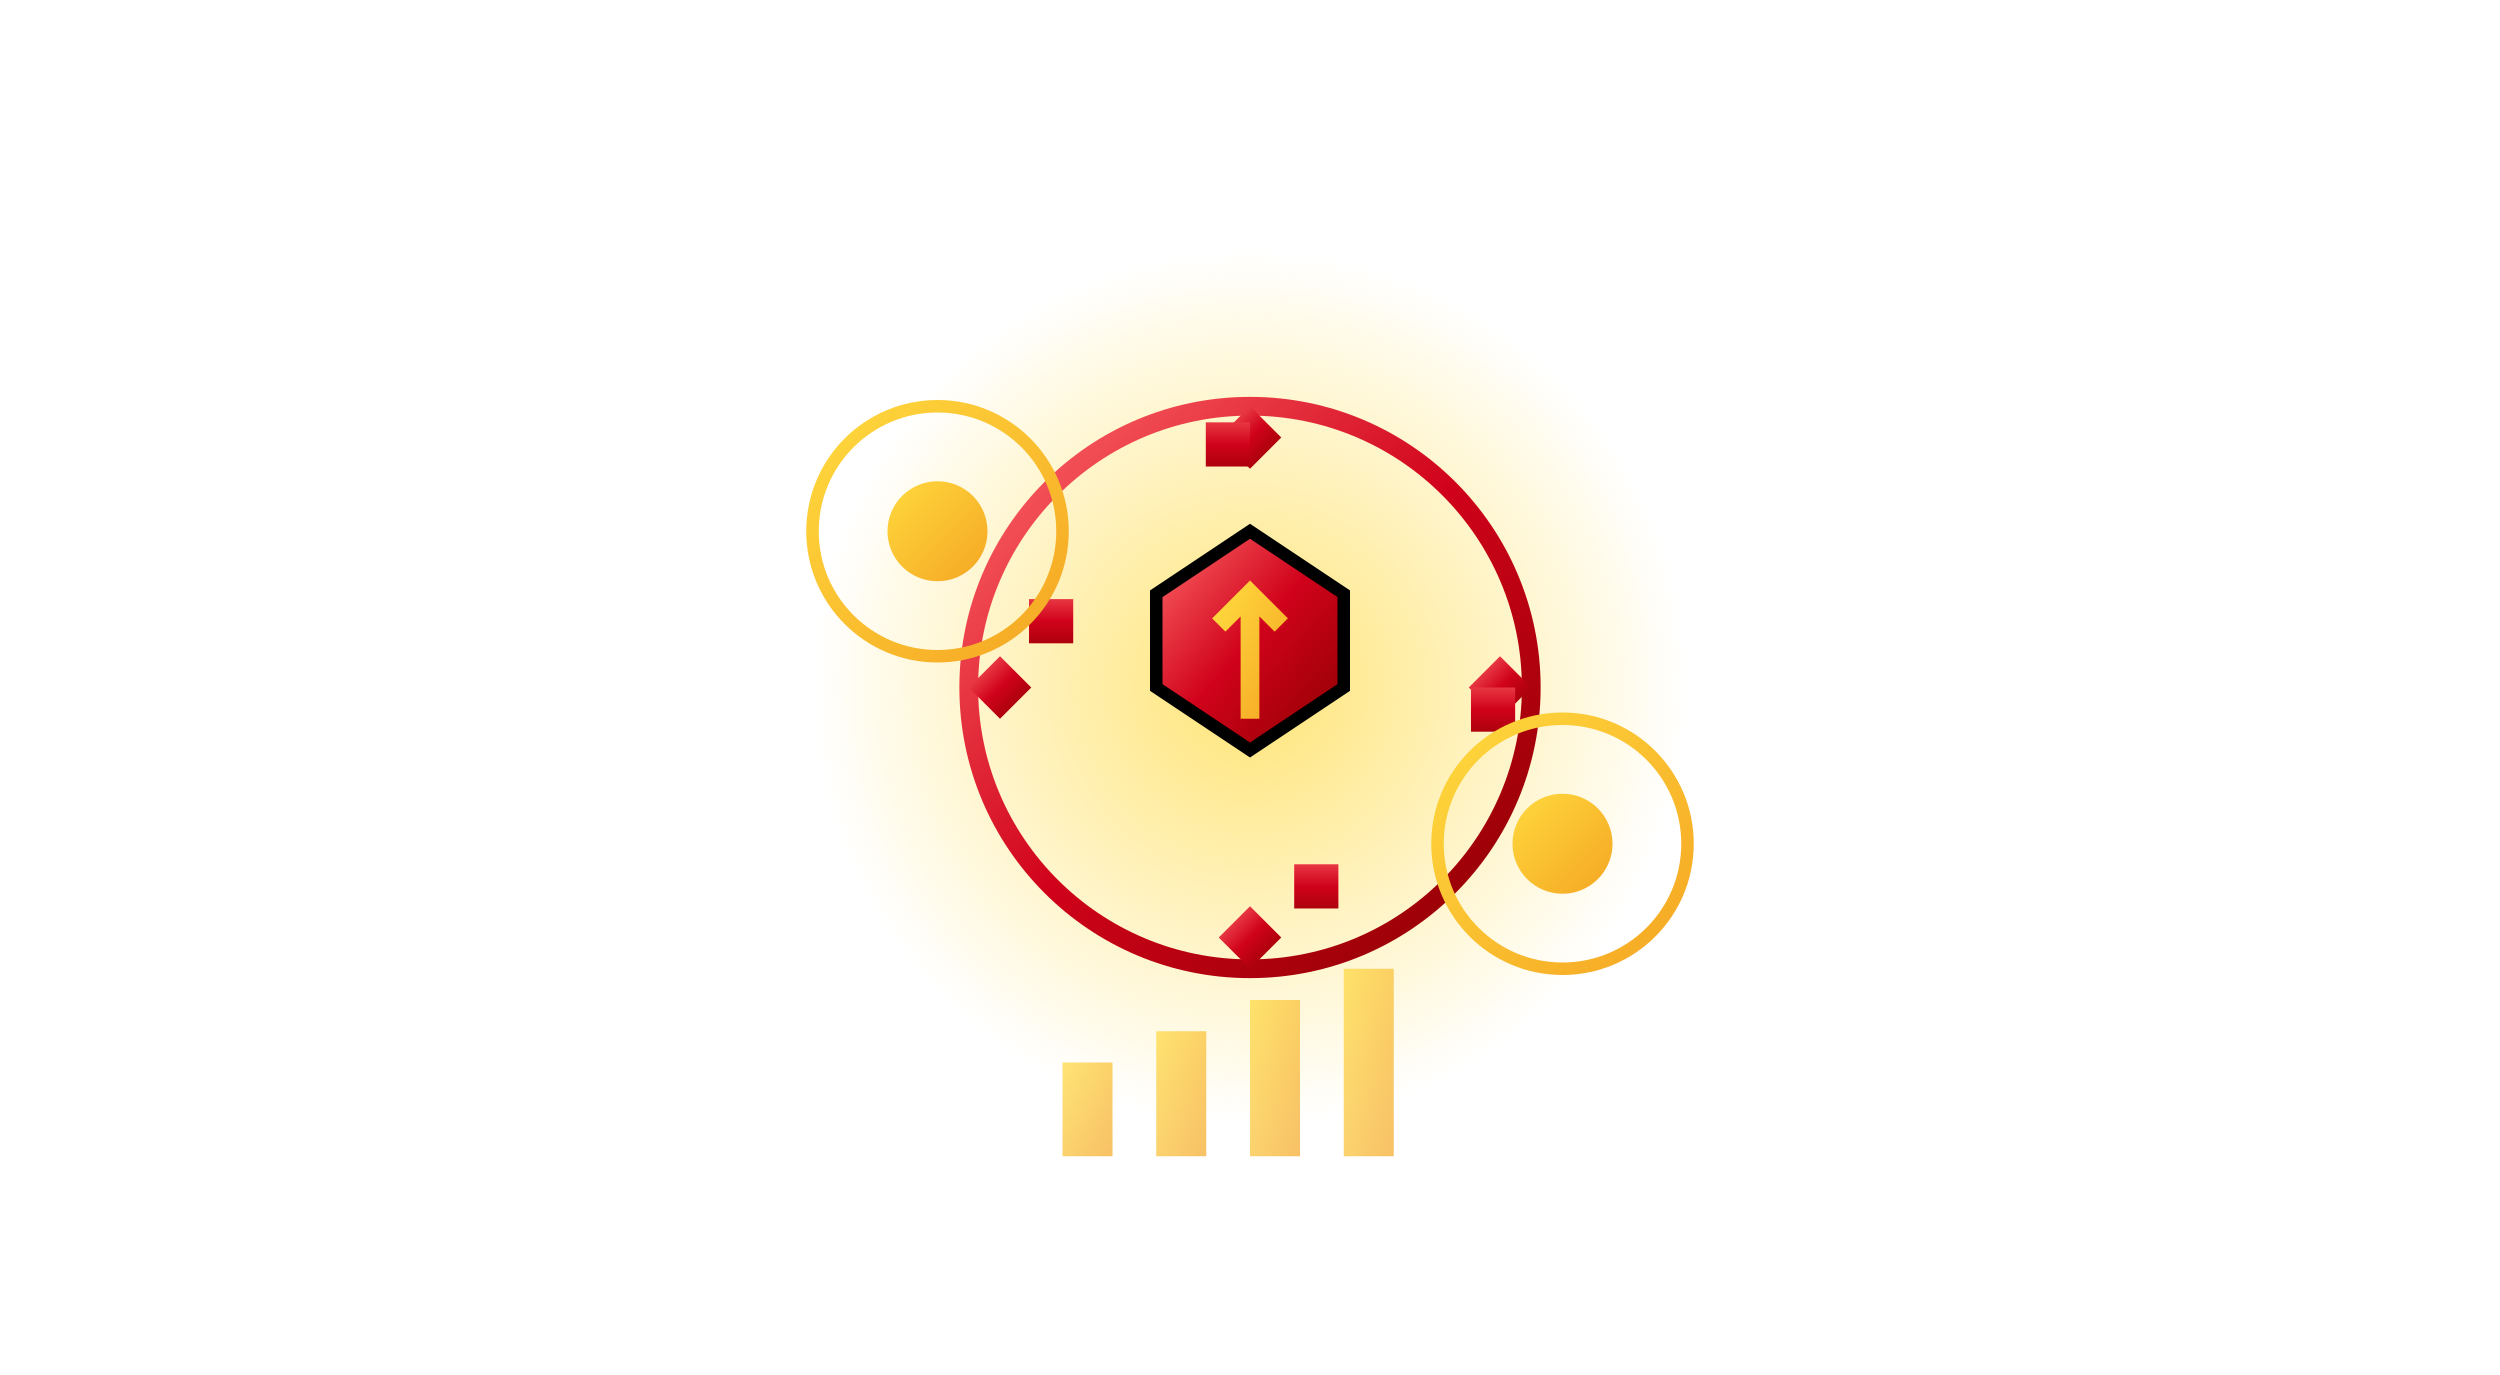 <?xml version="1.0" encoding="UTF-8"?>
<svg width="100%" height="220px" viewBox="0 0 400 220" xmlns="http://www.w3.org/2000/svg" style="background-color: #0a0a0a;">
  <title>COO Leadership Guardian</title>
  <desc>Operations strategy and organizational efficiency</desc>
  <defs>
    <linearGradient id="coo-ops-grad" x1="0%" y1="0%" x2="100%" y2="100%">
      <stop offset="0%" style="stop-color:#FF6B6B;" />
      <stop offset="50%" style="stop-color:#D0021B;" />
      <stop offset="100%" style="stop-color:#8B0000;" />
    </linearGradient>
    <linearGradient id="coo-accent-grad" x1="0%" y1="0%" x2="100%" y2="100%">
      <stop offset="0%" style="stop-color:#FFD93D;" />
      <stop offset="100%" style="stop-color:#F5A623;" />
    </linearGradient>
    <radialGradient id="coo-glow">
      <stop offset="0%" stop-color="#FFD93D" stop-opacity="0.7"/>
      <stop offset="100%" stop-color="#FFD93D" stop-opacity="0"/>
    </radialGradient>
  </defs>
  
  <!-- Central glow -->
  <circle cx="200" cy="110" r="70" fill="url(#coo-glow)" />
  
  <!-- Gear system representing operations -->
  <g id="gear-large">
    <circle cx="200" cy="110" r="45" fill="none" stroke="url(#coo-ops-grad)" stroke-width="3"/>
    <path d="M200,65 L205,70 L200,75 L195,70 Z" fill="url(#coo-ops-grad)"/>
    <path d="M245,110 L240,115 L235,110 L240,105 Z" fill="url(#coo-ops-grad)"/>
    <path d="M200,155 L195,150 L200,145 L205,150 Z" fill="url(#coo-ops-grad)"/>
    <path d="M155,110 L160,105 L165,110 L160,115 Z" fill="url(#coo-ops-grad)"/>
    <!-- Diagonal teeth -->
    <path d="M230,80 L235,85 L230,90 L225,85 Z" fill="url(#coo-ops-grad)" transform="rotate(45 200 110)"/>
    <path d="M230,130 L235,125 L230,120 L225,125 Z" fill="url(#coo-ops-grad)" transform="rotate(45 200 110)"/>
    <path d="M170,80 L175,85 L170,90 L165,85 Z" fill="url(#coo-ops-grad)" transform="rotate(45 200 110)"/>
    <path d="M170,130 L175,125 L170,120 L165,125 Z" fill="url(#coo-ops-grad)" transform="rotate(45 200 110)"/>
  </g>
  
  <!-- Small gear 1 -->
  <g transform="translate(150,85)">
    <circle r="20" fill="none" stroke="url(#coo-accent-grad)" stroke-width="2"/>
    <circle r="8" fill="url(#coo-accent-grad)"/>
  </g>
  
  <!-- Small gear 2 -->
  <g transform="translate(250,135)">
    <circle r="20" fill="none" stroke="url(#coo-accent-grad)" stroke-width="2"/>
    <circle r="8" fill="url(#coo-accent-grad)"/>
  </g>
  
  <!-- Central efficiency symbol -->
  <g transform="translate(200,110)">
    <polygon points="0,-25 15,-15 15,0 0,10 -15,0 -15,-15" 
             fill="url(#coo-ops-grad)" stroke="#000" stroke-width="2"/>
    <!-- Upward arrow for growth -->
    <path d="M0,5 L0,-15 M-5,-10 L0,-15 L5,-10" 
          stroke="url(#coo-accent-grad)" stroke-width="3" fill="none"/>
  </g>
  
  <!-- Efficiency metrics bars -->
  <g transform="translate(200,170)">
    <rect x="-30" y="0" width="8" height="15" fill="url(#coo-accent-grad)" opacity="0.7"/>
    <rect x="-15" y="-5" width="8" height="20" fill="url(#coo-accent-grad)" opacity="0.7"/>
    <rect x="0" y="-10" width="8" height="25" fill="url(#coo-accent-grad)" opacity="0.7"/>
    <rect x="15" y="-15" width="8" height="30" fill="url(#coo-accent-grad)" opacity="0.7"/>
  </g>
</svg>